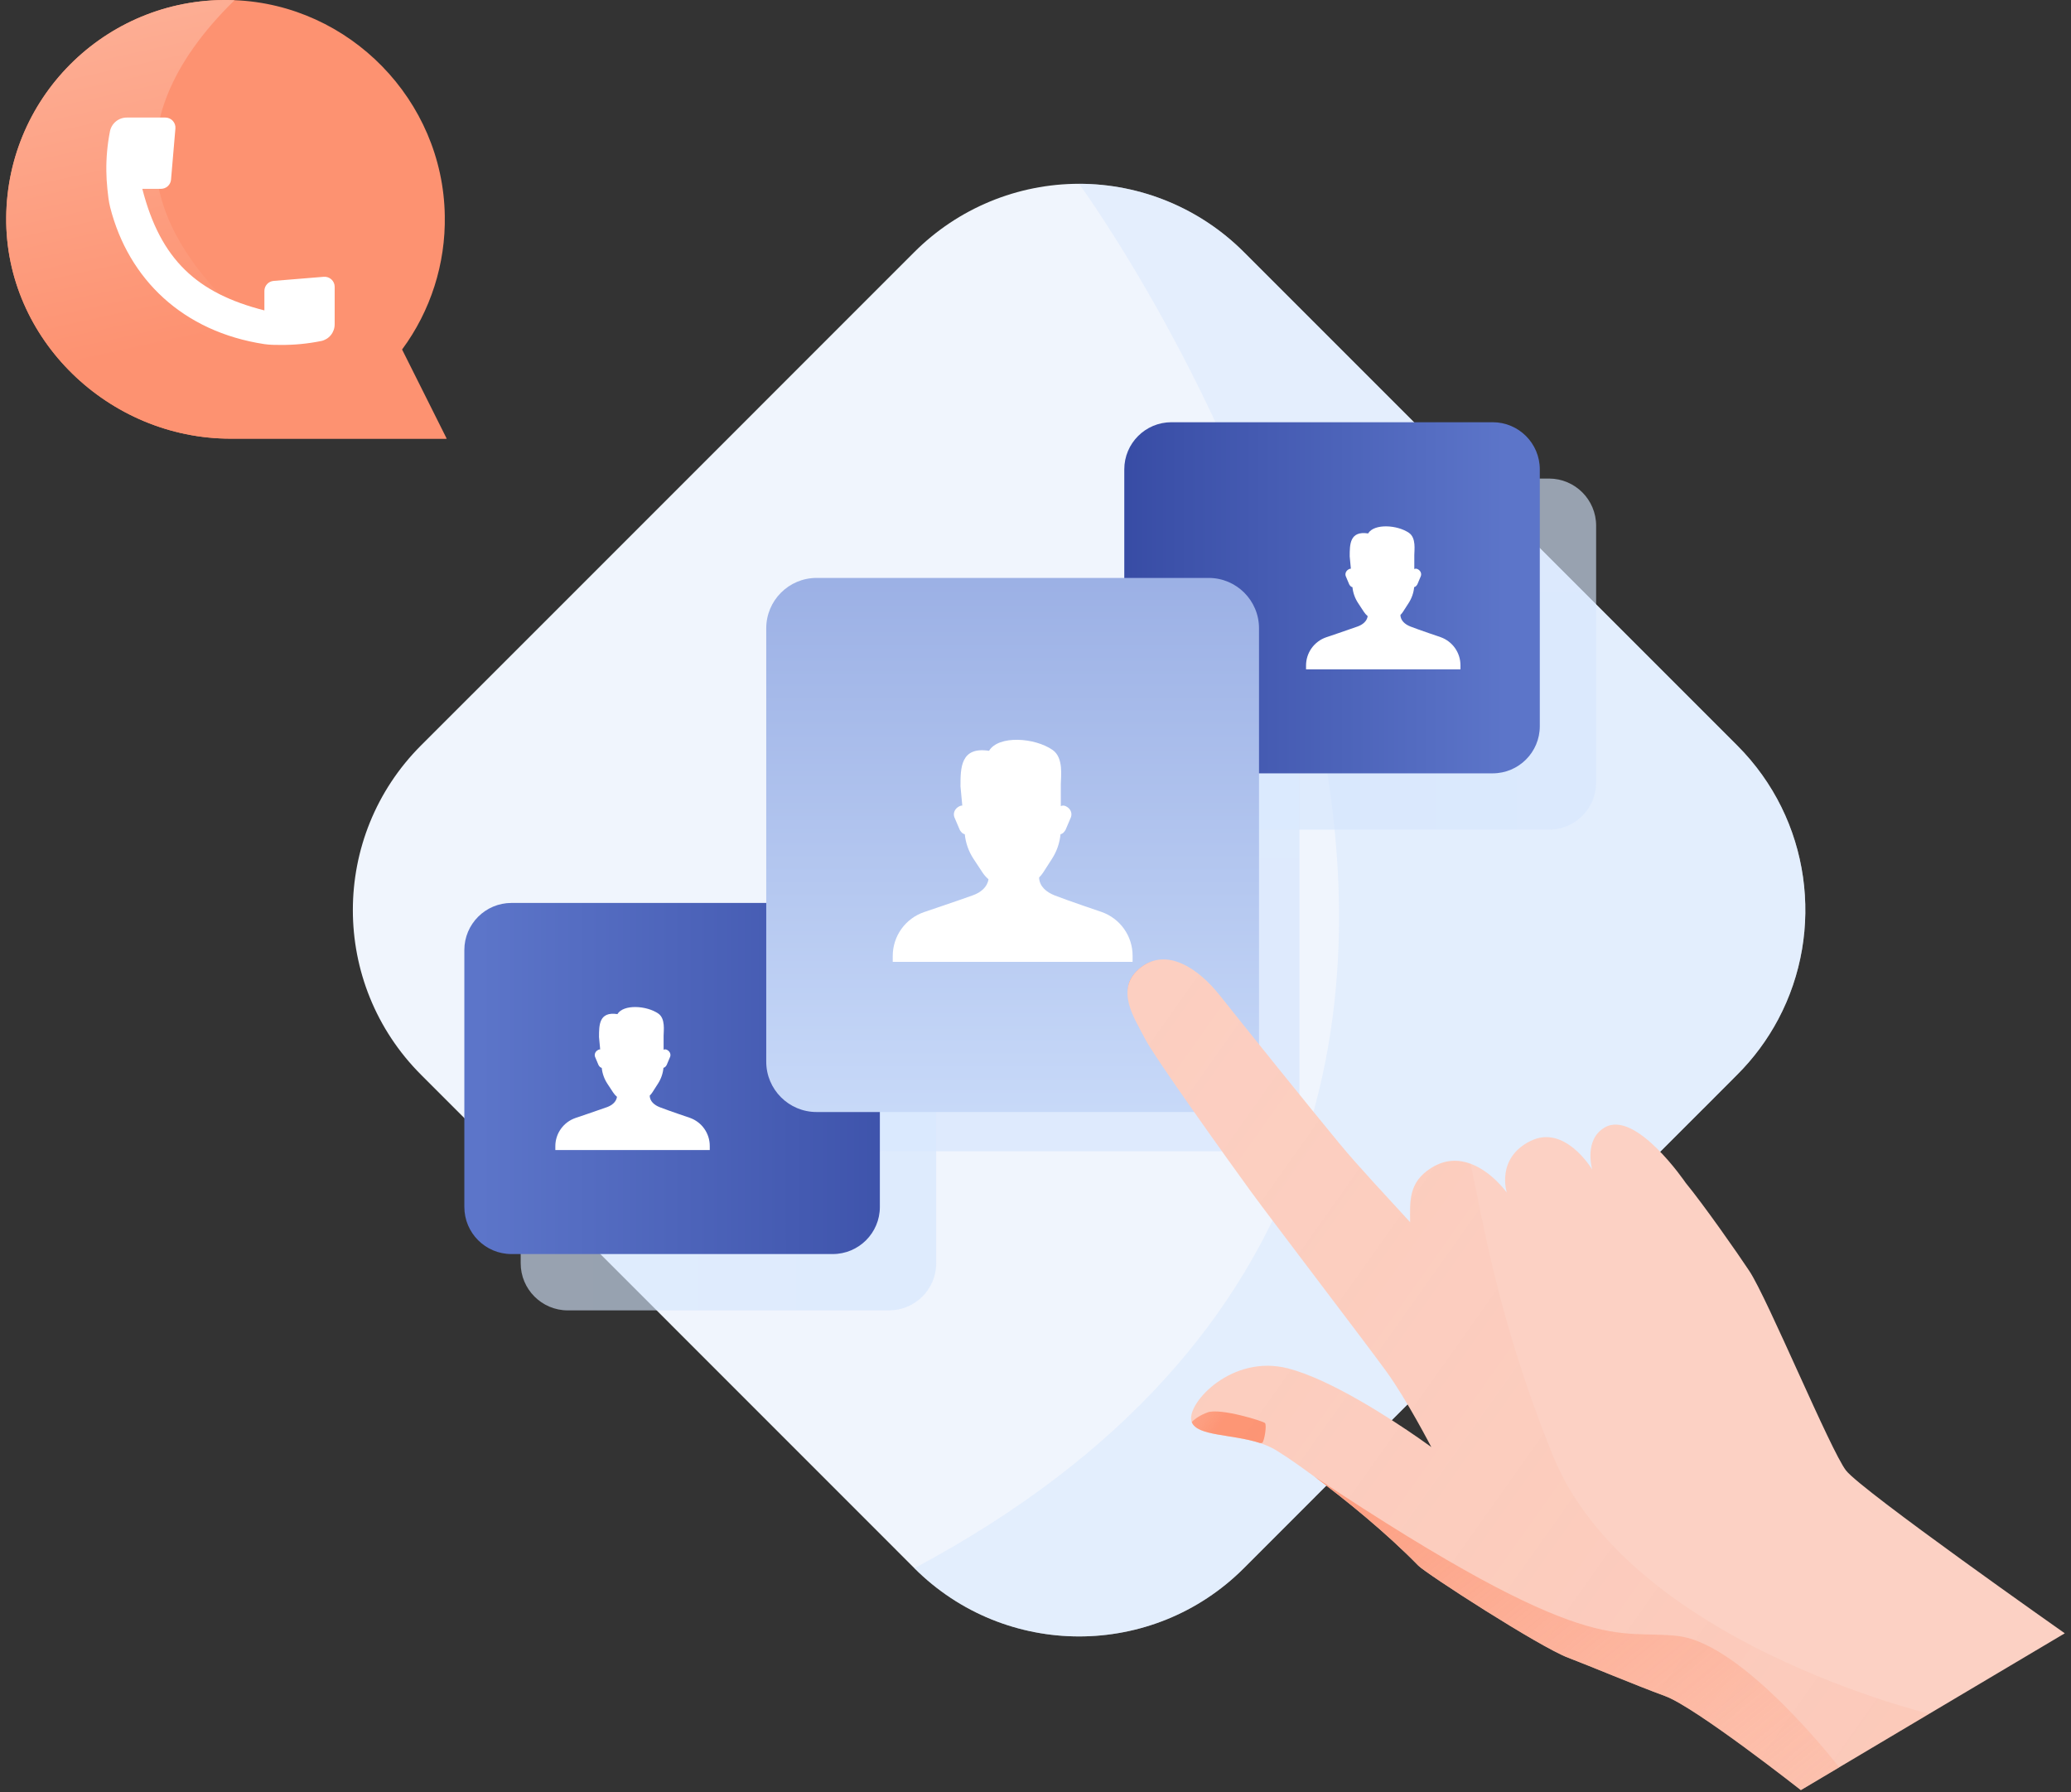 <svg width="208" height="180" viewBox="0 0 208 180" fill="none" xmlns="http://www.w3.org/2000/svg">
    <rect x="0" y="0" width="208" height="180" fill="#333333" stroke="none"/>
    <g clip-path="url(#clip0_621_3707)">
        <path d="M178.606 102.343C177.514 104.404 176.119 106.289 174.467 107.935L171.696 110.714L169.563 112.843L167.422 114.983L138.23 144.176L124.926 157.486C115.791 166.622 100.971 166.622 91.835 157.486L58.9 124.543L49.339 114.983L47.195 112.84L42.291 107.936C33.155 98.8 33.155 83.987 42.291 74.852L55.601 61.549L89.061 28.082L91.833 25.311C94.005 23.138 96.585 21.415 99.424 20.239C102.263 19.063 105.305 18.457 108.378 18.457C111.451 18.457 114.494 19.063 117.333 20.239C120.171 21.415 122.751 23.138 124.924 25.311L131.827 32.214L174.465 74.852C181.909 82.293 183.291 93.505 178.606 102.343Z" fill="#F0F5FD"/>
        <path opacity="0.48" d="M178.606 102.343C177.514 104.404 176.119 106.289 174.467 107.935L171.696 110.714L169.563 112.843L167.422 114.983L138.23 144.176L124.926 157.486C115.791 166.622 100.971 166.622 91.835 157.486C176.949 112.105 108.377 18.461 108.377 18.461C111.451 18.457 114.496 19.06 117.336 20.236C120.176 21.413 122.756 23.139 124.926 25.315L131.83 32.218L174.468 74.856C181.909 82.293 183.291 93.505 178.606 102.343Z" fill="url(#paint0_linear_621_3707)"/>
        <path d="M44.865 44.052H23.154C10.935 44.052 0.516 34.059 0.624 21.84C0.723 9.458 11.036 -0.484 23.559 0.018C35.133 0.479 44.488 10.075 44.672 21.654C44.763 26.486 43.256 31.213 40.384 35.099L44.865 44.052Z" fill="#FD9271"/>
        <path d="M44.865 44.052H23.154C10.935 44.052 0.516 34.059 0.624 21.84C0.723 9.458 11.036 -0.484 23.559 0.018C-2.848 25.887 44.865 44.052 44.865 44.052Z" fill="url(#paint1_linear_621_3707)"/>
        <path d="M33.612 32.569C33.613 32.963 33.478 33.346 33.229 33.652C32.98 33.959 32.633 34.17 32.247 34.25H32.233C30.917 34.517 29.577 34.647 28.234 34.64C27.669 34.64 27.104 34.64 26.553 34.558C18.379 33.316 12.914 28.049 11.069 20.834C10.911 20.216 10.848 19.585 10.784 18.963C10.722 18.368 10.688 17.775 10.68 17.185C10.663 15.843 10.785 14.502 11.044 13.185C11.123 12.796 11.333 12.446 11.64 12.195C11.947 11.943 12.332 11.806 12.729 11.806H16.608C16.748 11.806 16.887 11.835 17.016 11.892C17.144 11.948 17.259 12.03 17.354 12.134C17.449 12.237 17.521 12.359 17.567 12.492C17.612 12.625 17.629 12.765 17.617 12.905L17.178 18.037C17.157 18.29 17.041 18.525 16.854 18.697C16.667 18.868 16.423 18.963 16.169 18.963H14.293C16.118 26.086 19.796 29.458 26.554 31.171V29.219C26.554 28.964 26.65 28.719 26.822 28.532C26.994 28.346 27.231 28.23 27.484 28.209L32.519 27.797C32.658 27.786 32.799 27.804 32.931 27.849C33.063 27.895 33.185 27.967 33.288 28.062C33.391 28.157 33.473 28.272 33.529 28.4C33.585 28.528 33.614 28.666 33.614 28.806L33.612 32.569Z" fill="white"/>
        <g opacity="0.8">
            <path opacity="0.77" d="M89.293 96.335H57.028C54.414 96.335 52.294 98.455 52.294 101.069V126.862C52.294 129.476 54.414 131.596 57.028 131.596H89.293C91.907 131.596 94.027 129.476 94.027 126.862V101.069C94.027 98.455 91.907 96.335 89.293 96.335Z" fill="url(#paint2_linear_621_3707)"/>
            <path opacity="0.77" d="M155.573 48.06H123.309C120.694 48.06 118.575 50.18 118.575 52.794V78.587C118.575 81.201 120.694 83.321 123.309 83.321H155.573C158.188 83.321 160.307 81.201 160.307 78.587V52.794C160.307 50.18 158.188 48.06 155.573 48.06Z" fill="url(#paint3_linear_621_3707)"/>
            <path opacity="0.77" d="M125.78 65.421H88.941C86.326 65.421 84.207 67.541 84.207 70.155V110.873C84.207 113.487 86.326 115.607 88.941 115.607H125.78C128.395 115.607 130.514 113.487 130.514 110.873V70.155C130.514 67.541 128.395 65.421 125.78 65.421Z" fill="url(#paint4_linear_621_3707)"/>
        </g>
        <path d="M83.635 90.678H51.37C48.756 90.678 46.636 92.797 46.636 95.412V121.204C46.636 123.819 48.756 125.938 51.37 125.938H83.635C86.249 125.938 88.369 123.819 88.369 121.204V95.412C88.369 92.797 86.249 90.678 83.635 90.678Z" fill="url(#paint5_linear_621_3707)"/>
        <path d="M69.297 112.262C69.297 112.262 67.099 111.52 66.259 111.19C65.721 110.978 65.272 110.603 65.253 110.033C65.356 109.929 65.449 109.814 65.528 109.69L66.085 108.822C66.393 108.345 66.582 107.801 66.635 107.235C66.78 107.199 66.858 107.111 66.943 106.977C66.951 106.965 66.957 106.952 66.963 106.938L67.307 106.124C67.397 105.86 67.27 105.575 67 105.437L66.965 105.42C66.916 105.395 66.862 105.382 66.807 105.382C66.752 105.382 66.698 105.395 66.649 105.42V104.005C66.649 103.519 66.849 102.294 66.115 101.786C64.947 100.98 62.62 100.829 62.009 101.842C60.161 101.56 60.161 102.948 60.161 104.143L60.278 105.385C60.217 105.383 60.157 105.396 60.103 105.424L60.069 105.442C59.798 105.579 59.671 105.865 59.762 106.128L60.105 106.942C60.111 106.956 60.118 106.969 60.126 106.982C60.211 107.119 60.29 107.204 60.436 107.24C60.494 107.811 60.69 108.36 61.007 108.839L61.58 109.711C61.688 109.874 61.818 110.022 61.967 110.149C61.893 110.653 61.476 110.998 60.968 111.183C60.18 111.47 57.797 112.274 57.797 112.274C57.207 112.477 56.695 112.859 56.333 113.367C55.97 113.874 55.775 114.483 55.775 115.107V115.49H71.285V115.089C71.287 114.47 71.096 113.866 70.74 113.36C70.384 112.853 69.88 112.47 69.297 112.262Z" fill="white"/>
        <path d="M149.915 42.402H117.651C115.036 42.402 112.917 44.522 112.917 47.136V72.929C112.917 75.543 115.036 77.663 117.651 77.663H149.915C152.53 77.663 154.649 75.543 154.649 72.929V47.136C154.649 44.522 152.53 42.402 149.915 42.402Z" fill="url(#paint6_linear_621_3707)"/>
        <path d="M144.694 63.989C144.694 63.989 142.496 63.247 141.655 62.918C141.118 62.706 140.668 62.33 140.649 61.761C140.753 61.657 140.845 61.541 140.924 61.417L141.482 60.55C141.789 60.072 141.978 59.528 142.031 58.962C142.176 58.927 142.254 58.839 142.339 58.705C142.347 58.693 142.354 58.679 142.36 58.666L142.703 57.852C142.794 57.587 142.667 57.302 142.396 57.165L142.362 57.147C142.312 57.123 142.258 57.11 142.203 57.11C142.148 57.11 142.094 57.123 142.045 57.147V55.732C142.045 55.246 142.245 54.021 141.511 53.514C140.344 52.707 138.016 52.557 137.405 53.57C135.557 53.288 135.557 54.676 135.557 55.87L135.674 57.113C135.614 57.11 135.554 57.124 135.5 57.151L135.465 57.169C135.195 57.306 135.068 57.593 135.158 57.856L135.502 58.67C135.508 58.684 135.514 58.697 135.522 58.709C135.607 58.846 135.686 58.932 135.832 58.967C135.89 59.539 136.086 60.087 136.403 60.566L136.976 61.439C137.084 61.602 137.214 61.749 137.363 61.876C137.29 62.38 136.872 62.725 136.364 62.911C135.576 63.198 133.193 64.001 133.193 64.001C132.603 64.204 132.091 64.586 131.729 65.094C131.366 65.602 131.172 66.21 131.172 66.834V67.218H146.681V66.816C146.683 66.198 146.492 65.593 146.136 65.087C145.78 64.581 145.276 64.197 144.694 63.989Z" fill="white"/>
        <path d="M121.389 58.038H82.016C79.222 58.038 76.957 60.303 76.957 63.098V106.616C76.957 109.41 79.222 111.675 82.016 111.675H121.389C124.183 111.675 126.449 109.41 126.449 106.616V63.098C126.449 60.303 124.183 58.038 121.389 58.038Z" fill="url(#paint7_linear_621_3707)"/>
        <path d="M110.643 91.586C110.643 91.586 107.228 90.434 105.923 89.921C105.088 89.593 104.39 89.009 104.36 88.125C104.522 87.964 104.665 87.786 104.789 87.594L105.655 86.247C106.135 85.505 106.429 84.66 106.513 83.781C106.738 83.725 106.857 83.589 106.994 83.38C107.006 83.361 107.017 83.341 107.026 83.32L107.564 82.056C107.705 81.644 107.508 81.202 107.088 80.987L107.034 80.96C106.958 80.921 106.874 80.901 106.789 80.9C106.703 80.899 106.619 80.918 106.542 80.955V78.757C106.542 78.001 106.853 76.099 105.713 75.311C103.903 74.058 100.287 73.825 99.335 75.399C96.466 74.961 96.466 77.116 96.466 78.971L96.647 80.9C96.553 80.896 96.46 80.917 96.376 80.959L96.323 80.987C95.903 81.201 95.705 81.645 95.846 82.055L96.385 83.319C96.394 83.34 96.404 83.36 96.416 83.38C96.548 83.589 96.67 83.723 96.897 83.781C96.987 84.668 97.291 85.521 97.784 86.265L98.677 87.62C98.844 87.873 99.047 88.102 99.278 88.299C99.163 89.082 98.515 89.618 97.726 89.905C96.503 90.351 92.801 91.6 92.801 91.6C91.885 91.915 91.09 92.508 90.527 93.297C89.965 94.086 89.662 95.031 89.662 96V96.595H113.752V95.972C113.752 95.009 113.452 94.07 112.895 93.284C112.338 92.499 111.551 91.905 110.643 91.586Z" fill="white"/>
        <path d="M114.591 97.147C115.827 96.176 117.056 96.369 117.938 96.852C118.82 97.335 121.311 101.162 121.281 101.957C121.251 102.752 118.356 105.182 117.477 105.087C116.304 104.96 114.032 101.597 113.551 100.554C113.07 99.51 113.156 98.274 114.591 97.147Z" fill="url(#paint8_linear_621_3707)"/>
        <path d="M207.376 164.025L193.77 172.104L193.762 172.108L184.717 177.483L184.713 177.487L180.869 179.77C180.869 179.77 170.296 171.452 167.249 170.333C164.202 169.213 159.586 167.269 157.511 166.481C154.679 165.426 143.25 158.044 142.45 157.228C139.215 153.916 135.108 150.581 131.992 148.273C131.969 148.259 131.946 148.243 131.924 148.225C129.92 146.746 128.337 145.698 127.673 145.366C127.307 145.193 126.932 145.042 126.549 144.914C123.709 143.994 120.234 144.238 119.69 142.807C119.672 142.751 119.657 142.693 119.646 142.635C119.291 140.831 123.75 135.985 129.356 137.42C130.416 137.695 131.587 138.14 132.791 138.692L132.795 138.696H132.802C137.701 140.943 143.144 144.878 143.708 145.29L143.756 145.325C143.756 145.325 141.297 140.574 139.257 137.751C137.218 134.944 127.54 122.275 125.588 119.591C123.636 116.908 115.871 106.083 114.963 104.247C114.055 102.412 111.791 99.296 114.59 97.149C117.178 95.149 120.325 97.213 122.5 99.952C124.676 102.691 131.747 111.492 134.506 114.816C136.369 117.083 139.409 120.311 141.624 122.738C141.624 120.682 141.418 118.754 143.748 117.288C145.167 116.395 146.527 116.436 147.695 116.868H147.699C149.842 117.66 151.334 119.763 151.334 119.763C151.334 119.763 150.214 116.316 153.713 114.584C157.12 112.896 159.788 117.255 159.916 117.459C159.872 117.299 159.091 114.464 161.143 113.241C164.266 111.365 169.301 118.787 169.301 118.787C171.109 120.985 174.536 125.881 175.696 127.641C177.524 130.396 183.85 145.669 185.406 147.676C186.961 149.683 207.376 164.025 207.376 164.025Z" fill="#FCD1C4"/>
        <path d="M127.05 142.911C127.242 143.111 126.994 144.733 126.765 144.903C126.694 144.921 126.622 144.925 126.55 144.916C123.712 143.996 120.237 144.238 119.692 142.806C120.014 142.475 120.572 142.094 121.299 141.835C122.582 141.385 126.867 142.715 127.05 142.911Z" fill="url(#paint9_linear_621_3707)"/>
        <path opacity="0.2" d="M193.77 172.104L193.762 172.108L184.717 177.483L184.713 177.487L180.869 179.77C180.869 179.77 170.296 171.452 167.249 170.333C164.202 169.213 159.586 167.269 157.511 166.481C154.679 165.426 143.25 158.044 142.45 157.228C139.215 153.916 135.108 150.581 131.992 148.273C131.969 148.259 131.946 148.243 131.924 148.225C129.92 146.746 128.337 145.698 127.673 145.366C127.307 145.193 126.932 145.042 126.549 144.914C123.709 143.994 120.234 144.238 119.69 142.807C119.672 142.751 119.657 142.693 119.646 142.635C119.291 140.831 123.75 135.985 129.356 137.42C130.416 137.695 131.587 138.14 132.791 138.692L132.795 138.696H132.802C137.701 140.943 143.144 144.878 143.708 145.29L143.756 145.325C143.756 145.325 141.297 140.574 139.257 137.751C137.218 134.944 127.54 122.275 125.588 119.591C123.636 116.908 115.871 106.083 114.963 104.247C114.055 102.412 111.791 99.296 114.59 97.149C117.178 95.149 120.325 97.213 122.5 99.952C124.676 102.691 131.747 111.492 134.506 114.816C136.369 117.083 139.409 120.311 141.624 122.738C141.624 120.682 141.418 118.754 143.748 117.288C145.167 116.395 146.527 116.436 147.694 116.868H147.699C148.855 122.088 150.382 132.436 155.977 146.198C163.578 164.892 193.77 172.104 193.77 172.104Z" fill="url(#paint10_linear_621_3707)"/>
        <path d="M184.717 177.482L184.713 177.486L180.869 179.769C180.869 179.769 170.296 171.451 167.249 170.331C164.202 169.212 159.586 167.268 157.511 166.48C154.679 165.424 143.25 158.042 142.45 157.226C139.215 153.915 135.108 150.58 131.992 148.272C159.974 166.88 162.284 163.541 168.576 164.304C175.175 165.105 184.717 177.482 184.717 177.482Z" fill="url(#paint11_linear_621_3707)"/>
        <path d="M146.434 153.707C146.234 153.501 143.471 150.524 142.151 147.477C140.8 144.366 133.042 138.867 132.797 138.695H132.805C137.704 140.942 143.147 144.877 143.711 145.289C143.686 149.456 146.274 153.463 146.434 153.707Z" fill="url(#paint12_linear_621_3707)"/>
    </g>
    <defs>
        <linearGradient id="paint0_linear_621_3707" x1="136.577" y1="35.502" x2="136.577" y2="243.729" gradientUnits="userSpaceOnUse">
            <stop stop-color="#D6E6FD"/>
            <stop offset="1" stop-color="#D2E3FD"/>
        </linearGradient>
        <linearGradient id="paint1_linear_621_3707" x1="22.584" y1="33.453" x2="5.574" y2="-44.037" gradientUnits="userSpaceOnUse">
            <stop stop-color="#FD9271"/>
            <stop offset="1" stop-color="#FED4C4"/>
        </linearGradient>
        <linearGradient id="paint2_linear_621_3707" x1="53.856" y1="113.966" x2="116.656" y2="113.966" gradientUnits="userSpaceOnUse">
            <stop stop-color="#D6E6FD"/>
            <stop offset="1" stop-color="#D2E3FD"/>
        </linearGradient>
        <linearGradient id="paint3_linear_621_3707" x1="156.792" y1="65.691" x2="108.224" y2="65.691" gradientUnits="userSpaceOnUse">
            <stop stop-color="#D6E6FD"/>
            <stop offset="1" stop-color="#D2E3FD"/>
        </linearGradient>
        <linearGradient id="paint4_linear_621_3707" x1="107.361" y1="-8.021" x2="107.361" y2="127.985" gradientUnits="userSpaceOnUse">
            <stop stop-color="#D6E6FD"/>
            <stop offset="1" stop-color="#D2E3FD"/>
        </linearGradient>
        <linearGradient id="paint5_linear_621_3707" x1="48.199" y1="108.308" x2="110.998" y2="108.308" gradientUnits="userSpaceOnUse">
            <stop stop-color="#5C75C9"/>
            <stop offset="1" stop-color="#2E419B"/>
        </linearGradient>
        <linearGradient id="paint6_linear_621_3707" x1="151.134" y1="60.032" x2="102.567" y2="60.032" gradientUnits="userSpaceOnUse">
            <stop stop-color="#5C75C9"/>
            <stop offset="1" stop-color="#2E419B"/>
        </linearGradient>
        <linearGradient id="paint7_linear_621_3707" x1="101.703" y1="-20.455" x2="101.703" y2="124.904" gradientUnits="userSpaceOnUse">
            <stop stop-color="#5C75C9"/>
            <stop offset="1" stop-color="#D2E3FD"/>
        </linearGradient>
        <linearGradient id="paint8_linear_621_3707" x1="113.135" y1="99.743" x2="121.325" y2="101.83" gradientUnits="userSpaceOnUse">
            <stop stop-color="#FD9271"/>
            <stop offset="1" stop-color="#FED4C4" stop-opacity="0"/>
        </linearGradient>
        <linearGradient id="paint9_linear_621_3707" x1="45.331" y1="252.027" x2="26.824" y2="238.903" gradientUnits="userSpaceOnUse">
            <stop stop-color="#FD9271"/>
            <stop offset="1" stop-color="#FED4C4" stop-opacity="0"/>
        </linearGradient>
        <linearGradient id="paint10_linear_621_3707" x1="172.462" y1="325.053" x2="-81.344" y2="145.058" gradientUnits="userSpaceOnUse">
            <stop stop-color="#FD9271"/>
            <stop offset="1" stop-color="#FED4C4" stop-opacity="0"/>
        </linearGradient>
        <linearGradient id="paint11_linear_621_3707" x1="25.112" y1="223.098" x2="103.705" y2="318.498" gradientUnits="userSpaceOnUse">
            <stop stop-color="#FD9271"/>
            <stop offset="1" stop-color="#FED4C4" stop-opacity="0"/>
        </linearGradient>
        <linearGradient id="paint12_linear_621_3707" x1="63.568" y1="267.227" x2="47.46" y2="244.994" gradientUnits="userSpaceOnUse">
            <stop stop-color="#FD9271"/>
            <stop offset="1" stop-color="#FED4C4" stop-opacity="0"/>
        </linearGradient>
        <clipPath id="clip0_621_3707">
            <rect width="206.751" height="179.769" fill="white" transform="translate(0.625)"/>
        </clipPath>
    </defs>
</svg>
